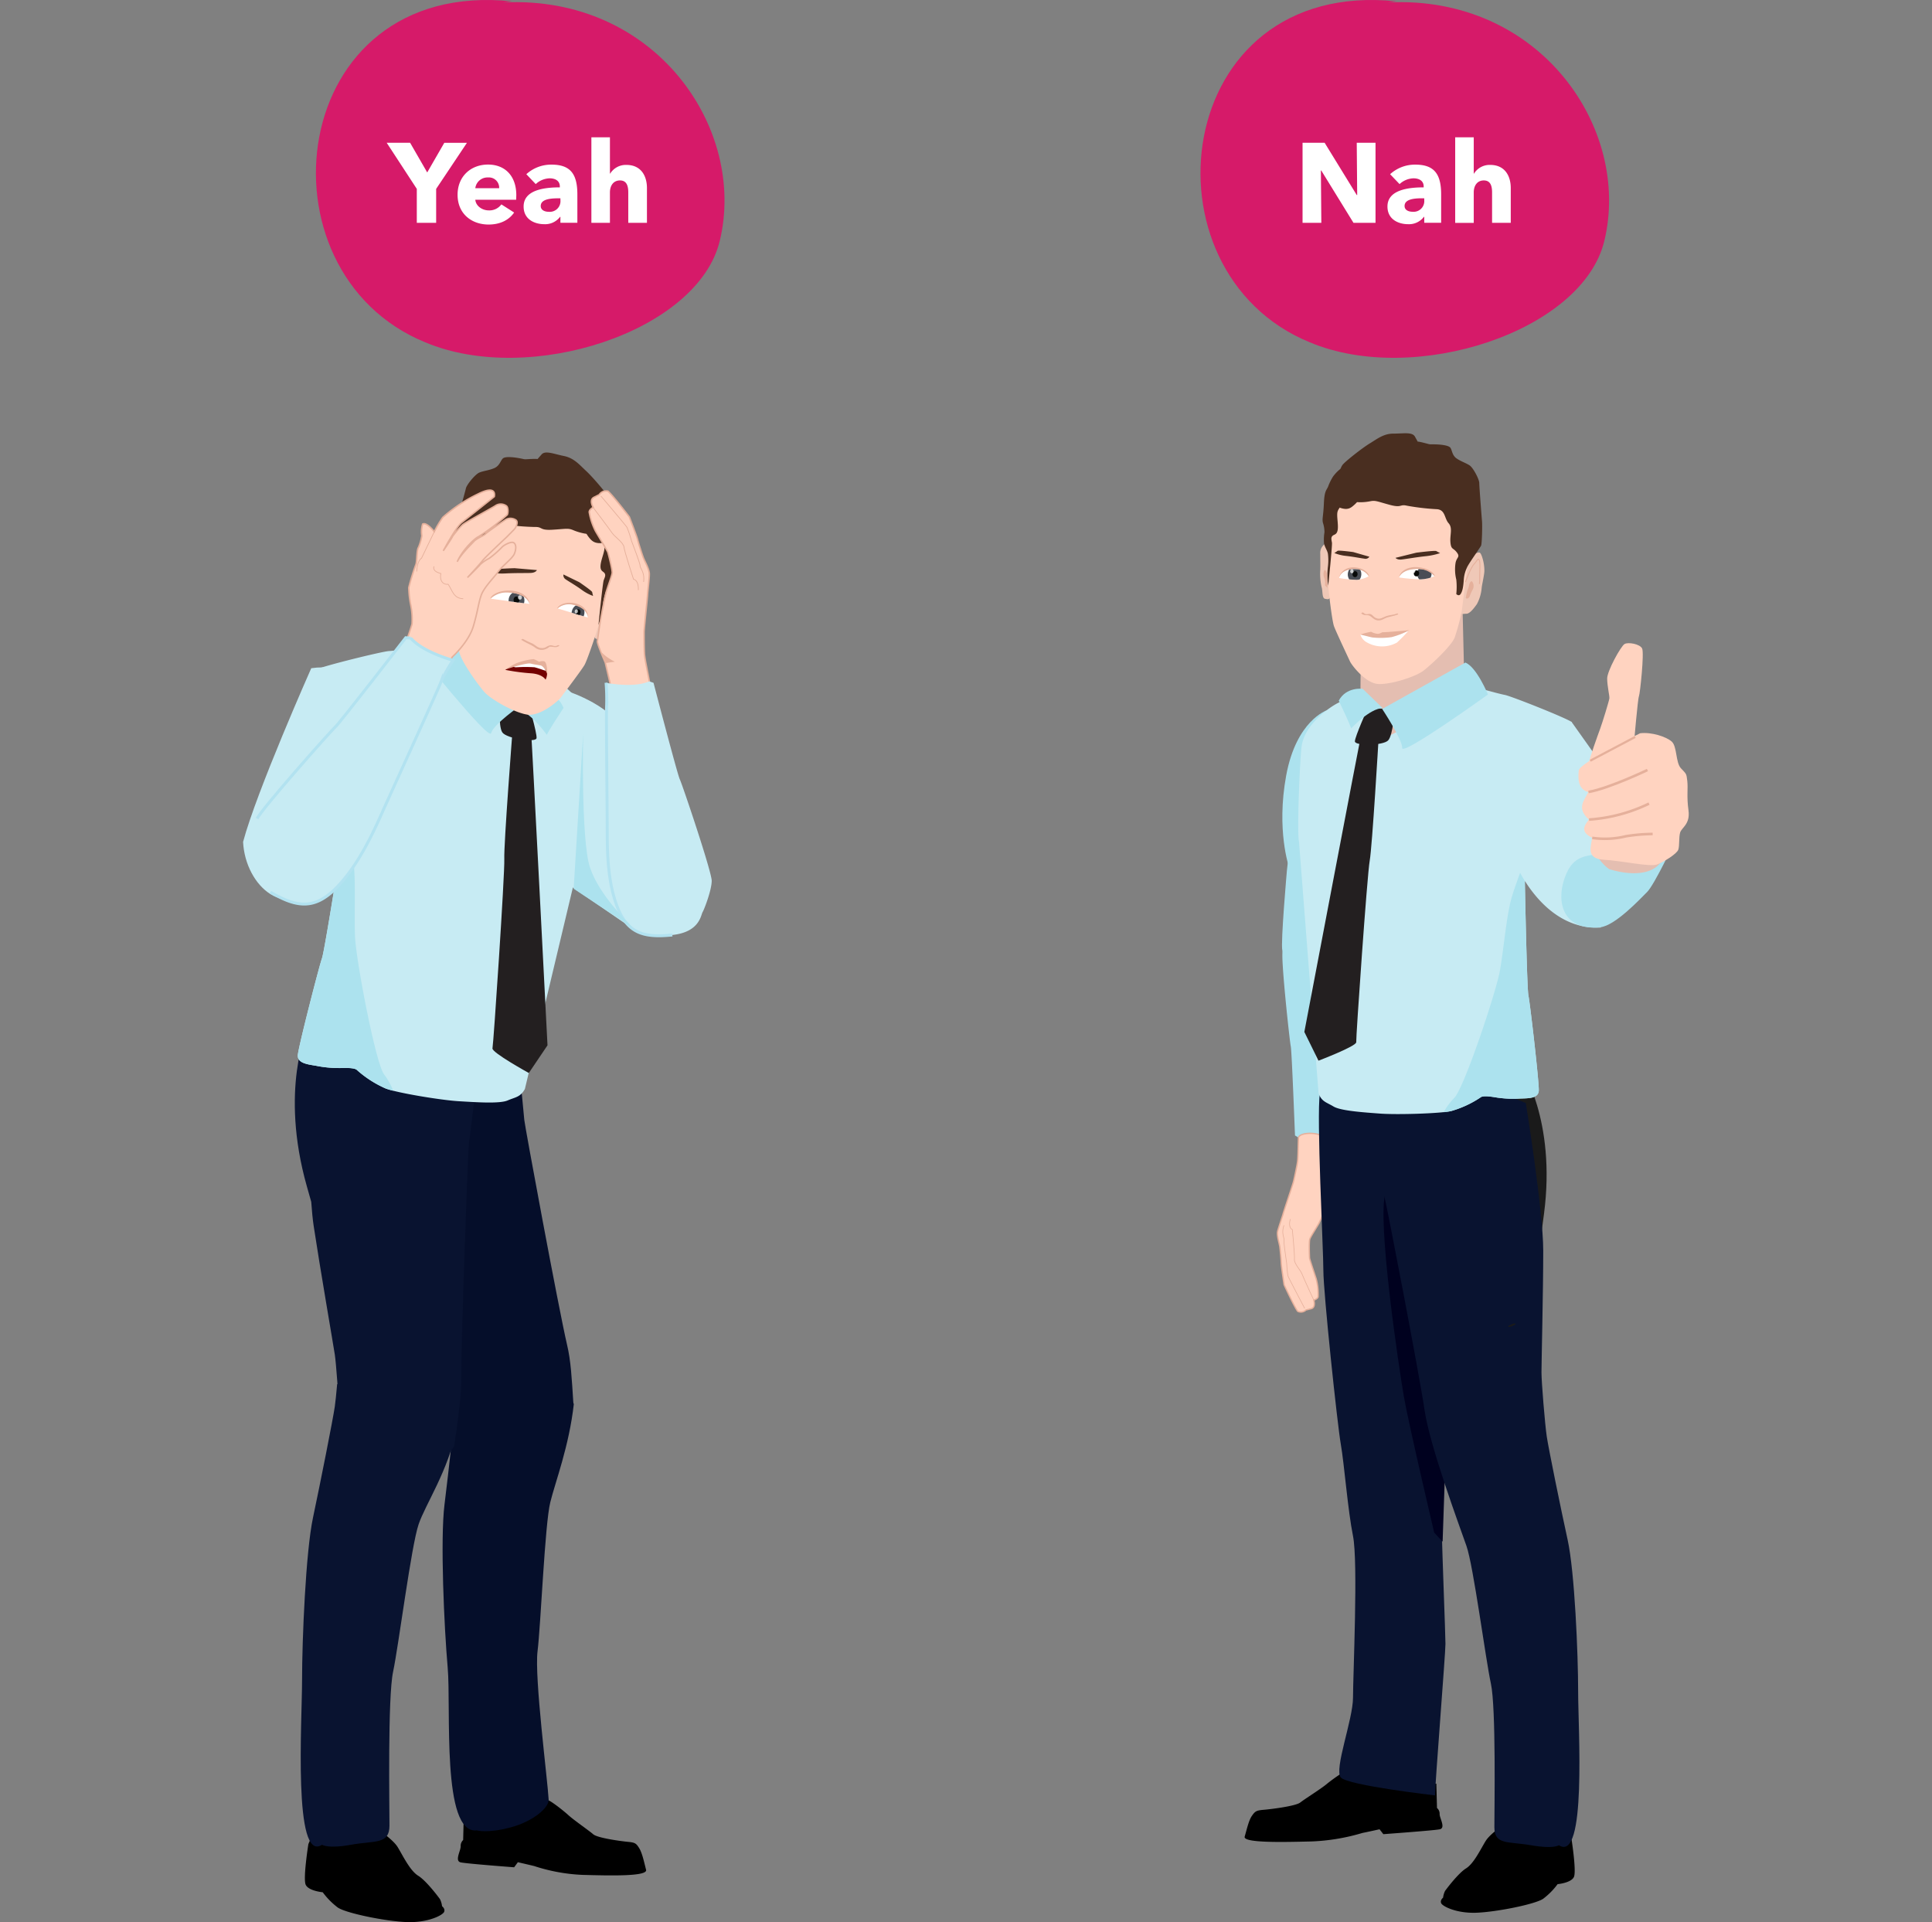 <svg id="Layer_1" data-name="Layer 1" xmlns="http://www.w3.org/2000/svg" xmlns:xlink="http://www.w3.org/1999/xlink" viewBox="0 0 605 601.88"><rect x="0" y="0" width="605" height="601.88" fill="#808080" stroke="none"/><defs><style>.cls-1,.cls-13,.cls-22,.cls-23,.cls-25,.cls-28,.cls-3,.cls-31,.cls-32,.cls-33{fill:none;}.cls-2{fill:#e5b09b;}.cls-23,.cls-3{stroke:#b2e2f0;}.cls-13,.cls-21,.cls-22,.cls-23,.cls-24,.cls-25,.cls-28,.cls-3,.cls-31,.cls-32,.cls-33{stroke-miterlimit:10;}.cls-3{stroke-width:0.82px;}.cls-4{fill:#c7ebf3;}.cls-5{fill:#050e2a;}.cls-6{fill:#091330;}.cls-7{fill:#ace2ee;}.cls-8{fill:#e4beb1;}.cls-9{fill:#231f20;}.cls-10{fill:#efc8b7;}.cls-11,.cls-21,.cls-24{fill:#ffd3c0;}.cls-12{fill:#492e20;}.cls-13,.cls-21,.cls-22,.cls-24,.cls-25,.cls-28,.cls-32,.cls-33{stroke:#e5b09b;}.cls-13{stroke-width:0.3px;}.cls-14{clip-path:url(#clip-path);}.cls-15,.cls-18{fill:#fff;}.cls-16{fill:#494d55;}.cls-17{fill:#080a09;}.cls-18{opacity:0.73;}.cls-19{clip-path:url(#clip-path-2);}.cls-20{fill:#720000;}.cls-21{stroke-width:0.46px;}.cls-22{stroke-width:0.23px;}.cls-23{stroke-width:0.92px;}.cls-24{stroke-width:0.41px;}.cls-25{stroke-width:0.2px;}.cls-26{fill:#00011f;}.cls-27{fill:#1a1a1a;}.cls-28{stroke-width:0.29px;}.cls-29{clip-path:url(#clip-path-3);}.cls-30{clip-path:url(#clip-path-4);}.cls-31{stroke:#bbbdbf;stroke-width:1.35px;}.cls-32{stroke-width:0.81px;}.cls-33{stroke-width:0.68px;}.cls-34{fill:#d61a69;}</style><clipPath id="clip-path"><path class="cls-1" d="M165.82,189.11s-.32-3.61-7.62-3.65a6.58,6.58,0,0,0-4.57,2s2.57.4,5,.71S165.82,189.11,165.82,189.11Z"/></clipPath><clipPath id="clip-path-2"><path class="cls-1" d="M184.11,193.39s.23-3.42-5.6-4.23a5.15,5.15,0,0,0-3.92,1.36s2,.65,3.93,1.2S184.11,193.39,184.11,193.39Z"/></clipPath><clipPath id="clip-path-3"><path class="cls-1" d="M438.09,180.82s.62-3.23,7.23-2.6a6,6,0,0,1,3.95,2.2,12.49,12.49,0,0,1-4.36,1A54.16,54.16,0,0,1,438.09,180.82Z"/></clipPath><clipPath id="clip-path-4"><path class="cls-1" d="M419.33,181s.55-3.26,6-2.7a4.8,4.8,0,0,1,3.25,2.17,9.15,9.15,0,0,1-3.63,1.1A37,37,0,0,1,419.33,181Z"/></clipPath></defs><title>timeManagementArtboard 23</title><path class="cls-2" d="M418.85,366.61a13.53,13.53,0,0,0-3.27-3.28l2.46.05Z"/><path class="cls-3" d="M412.68,285.29c7.68.51,12.05,2.4,13.69,9.8s.34,15.92-.72,22.05-5.31,32.75-5.79,34.61a58.67,58.67,0,0,0-.9,6.16"/><path class="cls-4" d="M178,216.54s14.78,4.81,17.53,13.45,3.67,10.15,3.6,16.46.28,17.26.28,17.26l.86,28.58-22-15.15s-3.38-11.11-3.66-13.24-2.46-40.49-3.29-41.5S174.89,216.05,178,216.54Z"/><path d="M145.23,568.23l-.19,7.95a2.51,2.51,0,0,0-.78,2c0,1.39-1.95,4.57,0,5S161,584.72,161,584.72l1.17-1.59s4.29,1,5.07,1.19a56.25,56.25,0,0,0,15.2,2.78c7.79.2,20.46.6,19.88-1.59s-1.17-5.17-2.14-6.75-1.36-1.79-3.51-2-9.55-1.19-10.91-2.38-6-4.37-7.79-6-5.85-4.77-6.63-4.77-3.12,3-3.7,3.77-6.63,2.38-8.77,2.38S145.23,568.23,145.23,568.23Z"/><path class="cls-5" d="M164.18,350.69c-.19-2-3-32.72-4.37-37.83s-22.31,2.35-25,3.39c-2,.76-14.56,12.59-21,18.75l-6.65-7.77s-4.47,20.18,10.46,47.44L120,379c.84,2.77,1.64,5.21,2.38,7.11,4.78,12.25,13.92,34.1,15.12,37.17,1,2.56,3.92,12.24,5.39,17.62,10.63,6.55,31,14.08,36.67-1.29-.52-8.17-.79-13.5-2-18.56C174.85,409.36,164.37,352.73,164.18,350.69Z"/><path class="cls-5" d="M143.14,428.91c0,3-.05,5.57-.13,7-.22,4-2.47,24.4-3.82,35.26s-.12,38.3,1,51-2,52.26,9.11,51c0,0,3.38,1,10.64-.95s12-6.29,11.87-8.68c-.31-6-4.5-38.31-3.48-46.46s2.28-39.83,4-46.7c1.57-6.36,5.9-17.58,7.36-30.74C169.24,420.84,153.3,419.8,143.14,428.91Z"/><path class="cls-6" d="M146.81,358.36c.27-2.07,4.24-33.12,4-38.5s-22.29-2.75-25.11-2.32c-2.08.31-17,9.17-24.64,13.8l-4.79-9.22s-8.78,19-.17,49.41l1.36,4.8c.21,2.94.46,5.54.77,7.59,2,13.24,6.12,37,6.62,40.29.41,2.76,1.15,13,1.4,18.7,8.94,8.92,27,23.93,35.94,10,1.29-8.22,2.32-16.48,2.28-21.76C144.39,419,146.55,360.43,146.81,358.36Z"/><path d="M116.86,571.87s6,3.77,7.69,6.56,3.84,7.35,6.41,8.94,6.41,6.75,6.83,7.35a6.82,6.82,0,0,1,.64,2.19s1.07.79.64,1.79-4.91,3.38-11.53,3.18-19.22-2.78-21.78-4.57a23.22,23.22,0,0,1-4.7-4.77s-4.48-.4-5.34-2.38.85-12.71.85-12.71l1.28-3Z"/><path class="cls-4" d="M164.37,341c-1.43,2.59-2.9,2.52-5.42,3.6s-9.95.55-15.37.23-19.42-2.62-22.85-4a33.94,33.94,0,0,1-8.9-5.71c-.86-1-4.82-.62-5.87-.68a35.76,35.76,0,0,1-7-.71c-2.64-.44-5.89-.79-5.71-3.33s6.75-28.08,7.57-30.32,6.22-36.65,6.22-36.65c-7.45-44.41-8.12-53.75-8.12-53.75,2.56-1.23,20.95-5.73,22.91-5.81s11.26-1.35,11.26-1.35l40.68,10.64c-.18-1.18,11.2,7,11.5,16,.11,3.46-1.18,30.9-2.33,33.87Z"/><path class="cls-7" d="M120.33,336.5c-2.68-3.29-8.83-35.81-9.15-43.11s.34-18-.59-24.51-6.15-27.38-6.15-27.38l-.11.3c.48,6.2,1.33,13.37,2.72,21.64,0,0-5.39,34.41-6.22,36.65s-7.4,27.79-7.57,30.32,3.07,2.88,5.71,3.33a35.69,35.69,0,0,0,7,.71c1.05.06,5-.3,5.88.68a33.93,33.93,0,0,0,8.9,5.71,21.08,21.08,0,0,0,2.38.71A22,22,0,0,0,120.33,336.5Z"/><path class="cls-8" d="M171.88,208s-.67,5.78-.74,6c-2.78,3.42-7,8.55-7.58,9.27a14.77,14.77,0,0,1-3.3,2.4L134,205.46l16.59-14.71L152,201l2-.14,1.92,4.87,8.79-3.24Z"/><path class="cls-9" d="M156.58,219.2l8.71.43s2.93,10,2.73,11.51-9.38.16-10.72-1.8S156.58,219.2,156.58,219.2Z"/><path class="cls-7" d="M140.92,198.12,162.87,221s-8.45,5.91-9.07,8.57-23.59-26.19-23.59-26.19S137,198.63,140.92,198.12Z"/><path class="cls-7" d="M161.91,222.16l7.34-5.37s5.41,0,7.21,4.89c-4.82,7.3-5.23,8.42-5.23,8.42S166,222.67,161.91,222.16Z"/><path class="cls-9" d="M160.48,229s-2.74,35.39-2.56,40-3.39,58-3.7,59.28S165.6,336,165.6,336l5.85-8.67s-5-97.91-5.18-98.87S160.48,229,160.48,229Z"/><path class="cls-4" d="M97.47,209.24s-17.15,38.61-21.35,54.39c.68,13.95,14.09,25.89,24.39,11.37s34-47.09,34-47.09S116.47,206.45,97.47,209.24Z"/><path class="cls-10" d="M143.24,176.4s-1.31-1.5-2.07-1.2-2.57,3.91-2.7,6.32,0,4-.19,5a13.62,13.62,0,0,0,.49,5.24c.55,1.19,1.55,3.46,2.73,3.73s2.31.93,2.29-.39a24.29,24.29,0,0,1,.09-2.83c.06-.4,1.75-7.47,1.3-9.36S143.24,176.4,143.24,176.4Z"/><path class="cls-10" d="M191,182.31a3.5,3.5,0,0,1,1.11,3.71c-.56,2.56-.8,3.54-1,5.14a20,20,0,0,1-1.57,5.47c-.68,1.23-.8,3.54-1.9,3.49s-1.85.15-1.26-2.61,2.93-12.38,2.93-12.38Z"/><path class="cls-10" d="M189.69,187.6s1.52-4.36,1.55-2.42a21,21,0,0,1-.1,2.93"/><path class="cls-11" d="M189.93,180s-2.38,15-2.48,15.69S184,206.6,183,208.29s-6.64,9.13-7.39,10.14-6.41,6-10.58,5.33-11.41-4.83-13.42-7.14-7.38-9.75-7.87-12.76a74.67,74.67,0,0,1-.53-8.6l1.4-18.18s5.91-13.39,6.57-13.71,15-3.41,15.38-3.35,15.1,2.39,15.57,2.66,9.83,5.22,9.84,5.93S189.93,180,189.93,180Z"/><path class="cls-12" d="M189.09,170s1.94-1.56,2.15-3.05-.93-3.58-.8-4.48.57-2.66.7-3.56a4.49,4.49,0,0,0-.24-2.67c-.45-1.18-5.25-6.82-7.32-8.73s-3.8-4.08-7-4.72-5.84-1.82-7-.47l-1.44,1.63s1.16-.35-1.69-.23-1.55.19-3.63-.2-4.68-.65-5.39.07-1,2.29-2.65,3-3.37.85-4.66,1.38-4,3.81-4.24,5-3,10.75-3.4,12.11-1.49,7.1-1.29,7.84,3,7,3.06,7.93a10.69,10.69,0,0,1,.25,4.09c-.33,2.39-.32,3.81,0,4.78s1.38.29,1.38.29a22.22,22.22,0,0,1,.95-4.64,13.88,13.88,0,0,0,1.33-5.2c.08-2-1.22-2.2.28-3.51s2-.44,2.72-2.77.15-4.75,1.85-6,1.89-4.1,4.68-3.72a76.87,76.87,0,0,0,9.83.85c2.45-.07,1.37,1.1,5.46.86s4.85-.55,6.38.07a17,17,0,0,0,3.7,1.12c.9.12.41,0,1.36,1.2S186.29,170.38,189.09,170Z"/><path class="cls-12" d="M190,156.18a13.28,13.28,0,0,1,3.16,4.29,17.64,17.64,0,0,1,.93,3.58c.23,1.25.92,1.45.24,5.61s-.39,5-1,6.26a9.8,9.8,0,0,0-1.12,3,14.68,14.68,0,0,1-.6,3.57c-.46,1.15-1.61,2.11-2,3.18a17.2,17.2,0,0,0-.84,3.84,25.84,25.84,0,0,1-.87,4.85c-.31.77-.49,1.35-.49,1.35s1.31-13.11,1.63-14,.72-1.52.3-2.19-1.44-.61-1.28-2.51,1.43-4.47,1.21-5.82-.47-.27-.45-3.31S190,156.18,190,156.18Z"/><path class="cls-13" d="M143.9,185.52s-.73-5-1.56-6.31-.81-2.24-1.39-1.71-.94,3.83-1.17,4.81-.38,2-.5,2.87"/><path class="cls-2" d="M142.7,190.53a21.12,21.12,0,0,0,0-2.64,5.32,5.32,0,0,1-.18-1.65c0-.91-.45-1.89-1-1.15a2.5,2.5,0,0,0-.44,2.48,12.38,12.38,0,0,1,.49,2.3C141.72,190.29,142.24,191,142.7,190.53Z"/><path class="cls-2" d="M188.56,195.77a5.92,5.92,0,0,1,.73-2.33,3,3,0,0,0,.53-2.36c-.1-.72-1.11.66-1.19,1.26s-1,4.13-1,4.13Z"/><path class="cls-2" d="M163.33,200.4c1.31.88,2.79,1.38,4.08,2.27a3.36,3.36,0,0,0,2.91.76,4.44,4.44,0,0,0,1.3-.55c.18-.11.44-.4.64-.45s-.57.1-.06.08c1.09-.06,1.77.44,2.8-.19.38-.24-.18-.39-.42-.24-.94.58-1.57-.17-2.39,0a2,2,0,0,0-.25.09c-.91.25-1,.75-2.17.77-1.42,0-1.95-.86-3.08-1.45a28.41,28.41,0,0,1-2.83-1.37c-.2-.14-.81.15-.52.35Z"/><path class="cls-12" d="M176.44,179.89l4.95,2.41s4,2.71,4.06,3.13.27,1.18.27,1.18a13.91,13.91,0,0,1-3.57-1.92c-2-1.46-4-2.57-5-3.27A1.5,1.5,0,0,1,176.44,179.89Z"/><path class="cls-12" d="M168.14,178.51l-7-.59s-6.16.18-6.53.5-1.12.86-1.12.86a22.33,22.33,0,0,0,5.15.27c3.2-.15,6-.07,7.57-.14S168.14,178.51,168.14,178.51Z"/><g class="cls-14"><path class="cls-15" d="M165.82,189.11s-.32-3.61-7.62-3.65a6.58,6.58,0,0,0-4.57,2s2.53.36,5,.68S165.82,189.11,165.82,189.11Z"/><ellipse class="cls-16" cx="161.73" cy="188.02" rx="2.75" ry="2.48" transform="translate(-31.97 342.89) rotate(-87.94)"/><ellipse class="cls-17" cx="161.74" cy="187.81" rx="1.03" ry="0.93" transform="translate(-31.76 342.7) rotate(-87.94)"/><ellipse class="cls-18" cx="162.82" cy="187.09" rx="0.69" ry="0.62" transform="translate(-30 343.08) rotate(-87.94)"/></g><path class="cls-2" d="M165.82,189.14s-.6-3.1-6.32-3.58a7.45,7.45,0,0,0-5.87,1.9c-.23-.55,1.77-2.59,5.89-2.53S165.75,187.28,165.82,189.14Z"/><g class="cls-19"><path class="cls-15" d="M184.11,193.39s.23-3.42-5.6-4.23a5.15,5.15,0,0,0-3.92,1.36s2,.61,3.9,1.17S184.11,193.39,184.11,193.39Z"/><ellipse class="cls-16" cx="180.99" cy="191.93" rx="2.6" ry="2" transform="translate(-39.39 336.93) rotate(-80.02)"/><ellipse class="cls-17" cx="181.02" cy="191.73" rx="0.98" ry="0.75" transform="translate(-39.17 336.8) rotate(-80.02)"/><ellipse class="cls-18" cx="181.98" cy="191.18" rx="0.65" ry="0.5" transform="matrix(0.17, -0.98, 0.98, 0.17, -37.83, 337.29)"/></g><path class="cls-2" d="M184.11,193.41s-.06-3-4.57-4a5.54,5.54,0,0,0-5,1.16c-.11-.54,1.76-2.24,5.05-1.74S184.3,191.67,184.11,193.41Z"/><path class="cls-20" d="M158.19,209.75a63.62,63.62,0,0,0,8,1.08c3.73.23,4.66,2,4.66,2a4.64,4.64,0,0,0,.35-3.11,3.39,3.39,0,0,0-1.15-1.8l-4-1.08-4.22,1Z"/><path class="cls-15" d="M160.62,208.33s-.06.69,1.12.62a44.44,44.44,0,0,1,5.63,0c.82.17,3.45,1.1,3.45,1.1l-.19-1.37a14.55,14.55,0,0,0-2-1.2,27.49,27.49,0,0,0-3.52-.33C164.68,207.21,160.62,208.33,160.62,208.33Z"/><path class="cls-2" d="M168.81,207.24a8.49,8.49,0,0,0-1.72-.85,21.27,21.27,0,0,0-5.47,1.32c-1.22.56-3.55,2-3.55,2s6.75-2.26,8.09-1.92,2.65.49,3.11.58c1.17.24,2.09,2.69,2.09,2.69s.1-3.71-1-4A2.7,2.7,0,0,0,168.81,207.24Z"/><path class="cls-6" d="M105.57,433.51c-.26,2.94-.53,5.54-.73,6.94-.57,4-4.56,24.09-6.83,34.8s-3.42,38.15-3.42,50.87-2.85,57.56,6.26,51.54c0,0,1.71,1.34,9.11,0s12,0,12-6-.57-40.16,1.14-48.19,5.69-39.49,8-46.18c2.11-6.2,9.26-16.74,11.85-29.73C134.13,428,116.46,425.32,105.57,433.51Z"/><path class="cls-21" d="M137.95,211.89l3.72-6.2s5.11-4.63,6.57-9.62,1.57-7.23,2.47-9.73,4.22-5.74,5.3-7.33,4.44-4.12,5.05-5.56.65-3-.2-3.5-3.11.77-3.66,1.38a30.8,30.8,0,0,1-4,3.51,12.76,12.76,0,0,0-2.81,1.92c-.32.49-4,4.09-4,4.09s4-4.32,4.72-5.3,7.52-7.34,7.52-7.34,2.1-2.11,2.54-2.6,1.27-2.3.3-2.82a3,3,0,0,0-2.93-.18c-.91.52-6.08,4.1-6.51,4.59s-2.84,1.45-3.61,2.32-4.09,4-5.24,6.39c1.65-3.72,5.42-7.33,6.67-7.87a68.31,68.31,0,0,0,9-6.84c.32-.6.33-2.36-.28-2.79a3,3,0,0,0-3.51,0c-1.58,1-9.74,5.36-10.29,6a29.3,29.3,0,0,0-3.07,3.57c-.2.6-2.89,4.5-2.89,4.5s4-7.49,5.8-8.88,10.17-8.08,10.17-8.08,1.06-3.92-5-.88A47.7,47.7,0,0,0,138.65,162a34.89,34.89,0,0,0-2.66,4.48s-2.41-3.13-3.65-2.36a8.31,8.31,0,0,0-.25,3.64,15.19,15.19,0,0,1-1.07,3.69c-.54.73-.45,4.35-.75,5.19A73,73,0,0,0,128,184a32,32,0,0,0,.69,5.81,22.5,22.5,0,0,1,.33,5.59c-.28,1.19-2.2,6.44-2.47,7.75S124.37,211.64,137.95,211.89Z"/><path class="cls-22" d="M136,166.49l-4,8.3s-1.36.66-1.51,4.18"/><path class="cls-22" d="M135.92,177.37s-.85,1.45,2.12,2.22c-.45,2.37.79,3.58,2.3,3.37,1.27,1.8,1.66,4.46,4.71,4.52"/><path class="cls-21" d="M191.16,214.44l-1.64-7s-2.46-5.6-2.46-6.55a156,156,0,0,1,2.73-15.43c.82-2.59,1.77-5.05,1.91-6s-1.23-6.14-1.37-6.55-2.87-4.91-3.82-6.55a20.75,20.75,0,0,1-2-6c0-.82,1.23-1.5,1.23-1.5s-1.37-2.32.27-3.14l1.64-.82a2.55,2.55,0,0,1,2.73-1.09c1.37,1.09,6.69,8.05,6.69,8.05s2.32,6,2.59,7.1,1.37,4.51,1.77,5.6,1.91,3.69,1.91,5.19-.55,5.87-.55,6.42-1.09,10.65-1.09,11.74,0,5.46.14,7.1,1.23,6.69,1.5,8.33S197,217.71,191.16,214.44Z"/><path class="cls-2" d="M188.3,204.2a15.16,15.16,0,0,0,4.23,3l-2.73.41Z"/><path class="cls-22" d="M185.7,158.87s5.32,7,6,8.05,3.55,3,3.69,4.37,3,10.1,3,10.1,1.64.14,1.5,3.41"/><path class="cls-22" d="M188.16,155.32s7.78,9.15,8.19,9.83a36,36,0,0,1,1.37,4.1c.27.82,2.73,7.1,2.73,7.92s1.5,2,1.09,5.05"/><path class="cls-4" d="M189.82,213.82s8.59,1.73,13.5-.47l1.33.47s7.5,28.76,8.22,30.19,10,28.94,10,31.8-2.32,8.93-2.86,9.82-.89,6.25-9.47,7.15-13.75-.36-17-8.22-3.39-17.51-3.39-24.47-.36-37.16-.18-39.3A65.7,65.7,0,0,0,189.82,213.82Z"/><path class="cls-23" d="M210.54,292.78c-8.57.89-13.75-.36-17-8.22s-3.39-17.51-3.39-24.47-.36-37.16-.18-39.3a65.7,65.7,0,0,0-.18-7"/><path class="cls-4" d="M141.88,206.76s-9.53-2.54-13.3-7l-1.52-.09s-20.67,26.69-22,27.87-23.2,25.79-24.53,28.76-1.87,10.31-1.76,11.48-2,6.9,6,11.57,13.63,5.62,20.42-1.17,11.44-16.76,14.67-24,17.57-38.55,18.39-40.86A42.36,42.36,0,0,1,141.88,206.76Z"/><path class="cls-23" d="M128.58,199.79l-1.52-.09s-20.67,26.69-22,27.87-23.2,25.79-24.53,28.76"/><path class="cls-23" d="M84.69,279.38c8,4.67,13.63,5.62,20.42-1.17s11.44-16.76,14.67-24,17.57-38.55,18.39-40.86a42.36,42.36,0,0,1,3.72-6.58s-9.53-2.54-13.3-7"/><path class="cls-7" d="M182.61,229.86s-.69,32.83,2.07,41.55,12.17,17.68,12.17,17.68l1.15,1.38-18.36-12.17Z"/><path class="cls-7" d="M418.45,358.42s-7.15-3.17-11.86-2.2l-1.07-.67s-1-26.52-1.32-27.91-3.12-27.16-2.56-29.66,3.75-7.34,4.39-8,2-5.28,9.64-4.4,11.92,3,13.2,10.45-.43,15.92-1.78,22-6.88,32.46-7.46,34.29A58.67,58.67,0,0,0,418.45,358.42Z"/><path class="cls-7" d="M415.45,222.44s-9.51,3.17-12.68,20.38.91,28.75.91,28.75L413.86,239Z"/><path class="cls-24" d="M417.4,357.62l.08,6.39s1.06,5.36.87,6.19A139.31,139.31,0,0,1,413,383.11c-1.22,2.1-2.53,4.06-2.83,4.87s-.12,5.59-.08,6,1.55,4.84,2.06,6.45a18.53,18.53,0,0,1,.62,5.63c-.16.71-1.36,1.07-1.36,1.07s.74,2.29-.85,2.68l-1.59.4a2.28,2.28,0,0,1-2.59.42c-1-1.22-4.27-8.32-4.27-8.32s-.86-5.69-.89-6.69-.32-4.19-.46-5.22-1-3.58-.66-4.89,1.61-5,1.72-5.49,3-9.07,3.23-10,1.06-4.76,1.26-6.21.22-6.07.3-7.55S412.92,353.63,417.4,357.62Z"/><path class="cls-25" d="M411.4,407.11s-3.29-7.1-3.68-8.18-2.51-3.31-2.37-4.52-.66-9.39-.66-9.39-1.4-.44-.65-3.27"/><path class="cls-25" d="M408.57,409.73s-5-9.48-5.24-10.16a32.15,32.15,0,0,1-.4-3.83c-.08-.77-1-6.72-.85-7.43s-.91-2.08,0-4.61"/><path class="cls-7" d="M425.21,293c4.72-15.88,6.42-25.16,6.42-25.16l-24-36.69L403,272.5s-2,22.67-1.45,25.08.44,5.71,4.39,8.91,9.47,5.95,11.82,5.28S425.21,293,425.21,293Z"/><path class="cls-7" d="M425.56,286.61,410.48,250.5s10.5,31.95,7.21,57.88C424,292.18,426.08,289.64,425.56,286.61Z"/><path d="M449.79,558.53l.2,7.62a2.33,2.33,0,0,1,.82,1.91c0,1.33,2,4.38,0,4.77s-17.62,1.52-17.62,1.52L432,572.82s-4.51,1-5.33,1.14a64.16,64.16,0,0,1-16,2.67c-8.2.19-21.52.57-20.9-1.52s1.23-5,2.25-6.48,1.43-1.72,3.69-1.91,10-1.14,11.47-2.29,6.35-4.19,8.2-5.72,6.15-4.57,7-4.57,3.28,2.86,3.89,3.62,7,2.29,9.22,2.29S449.79,558.53,449.79,558.53Z"/><path d="M472.6,570.21s-5.74,3.62-7.38,6.29-3.69,7.05-6.15,8.58-6.15,6.48-6.56,7.05a6.54,6.54,0,0,0-.61,2.1s-1,.76-.61,1.72,4.71,3.24,11.06,3,18.44-2.67,20.9-4.38a22.28,22.28,0,0,0,4.51-4.57s4.3-.38,5.12-2.29-.82-12.2-.82-12.2l-1.23-2.86Z"/><path class="cls-6" d="M449.38,562.21s-27.32-3.12-29.51-5.62,3.82-18.12,3.82-25,1.64-42.48,0-50.6-2.73-22.49-3.82-28.74-5.46-47.48-5.46-54.35-2.19-48.1-1.09-55.6-1.72-11.6,7-12.85,30.14,3.48,30.14,3.48l27.32,12.49-25.14,105s-1.09,25.61-1.09,30,1.09,31.24,1.09,34.36S449.38,558.46,449.38,562.21Z"/><path class="cls-26" d="M449.11,479.92s-8-34-9.47-42.46-8.61-56.09-5.73-64.07,8.48,3.83,8.48,3.83l13,68.3-2.88,15-.76,22.23Z"/><path class="cls-27" d="M476.32,334.34s11,16.32,7.2,45.59-3.84,25-3.84,25L464.8,367Z"/><path class="cls-6" d="M488.17,577.82s-1.64,1.25-8.74,0-11.47,0-11.47-5.62.55-37.48-1.09-45-5.46-36.86-7.65-43.1-11.47-31.24-13.11-42.48-12-65-12.57-66.84-8.74-30-9.29-35,20.76-5.62,23.5-5.62,30.05,11.24,30.05,11.24,5.46,33.73,5.46,46.23-.55,35-.55,38.11,1.09,16.24,1.64,20,4.37,22.49,6.56,32.48,3.28,35.61,3.28,47.48S496.92,583.45,488.17,577.82Z"/><path class="cls-4" d="M412.9,342.36c1,2.65,2.43,2.77,4.69,4.13s9.38,1.83,14.58,2.22,18.8,0,22.24-.8a32.56,32.56,0,0,0,9.21-4.27c.94-.82,4.67,0,5.67.12A34.31,34.31,0,0,0,476,344c2.57-.08,5.7,0,5.86-2.42s-2.75-27.57-3.24-29.81-1.12-35.65-1.12-35.65c12.88-41.25,14.74-50,14.74-50-2.27-1.51-19.16-8.18-21-8.51s-10.53-2.75-10.53-2.75l-40.06,4.8c.32-1.1-11.56,5.19-13,13.7-.56,3.28-1.57,27.24-.87,30.22Z"/><path class="cls-8" d="M426.11,209.71s-.12,5.58-.08,5.83c2.19,3.62,5.56,9,6,9.8.6,1.06,2.58,5.25,2.58,5.25l24.06-12.1L458,190.87l-3.52,9.44L444,205.24l-2.46,4.38-7.93-4.23Z"/><path class="cls-7" d="M455.35,343.84c3-2.77,13.07-32.89,14.32-39.78s2-17.19,3.76-23.22,9.42-25.23,9.42-25.23l.07.3c-1.26,5.83-3,12.54-5.41,20.21,0,0,.63,33.42,1.12,35.65s3.4,27.38,3.24,29.81-3.3,2.34-5.86,2.42a34.24,34.24,0,0,1-6.71-.23c-1-.08-4.73-.94-5.67-.12a32.55,32.55,0,0,1-9.21,4.27,20.23,20.23,0,0,1-2.35.36A21.06,21.06,0,0,1,455.35,343.84Z"/><path class="cls-9" d="M436.71,222.29l-8.33-.73s-4.08,9.09-4.1,10.58,8.89,1.38,10.43-.31S436.71,222.29,436.71,222.29Z"/><path class="cls-7" d="M458.89,207.47,432.83,222s6.36,9.61,6.27,12.23,26.85-16.76,26.85-16.76S462.44,208.93,458.89,207.47Z"/><path class="cls-7" d="M433,221.76l-6.28-6.07s-5.14-.7-7.49,3.71c3.63,7.57,3.87,8.69,3.87,8.69S429.08,221.71,433,221.76Z"/><path class="cls-9" d="M431.71,231.13s-2,34-2.79,38.38-4.35,55.58-4.22,56.83-11.82,5.8-11.82,5.8l-4.43-9s17.58-92.42,17.83-93.31S431.71,231.13,431.71,231.13Z"/><path class="cls-27" d="M472.62,415.5c.56,0,2.9-1.07,1.65-1.07-.56,0-2.9,1.07-1.65,1.07Z"/><path class="cls-10" d="M461.27,173.84s1.53-1.16,2.17-.73,1.66,4.17,1.32,6.47-.73,3.72-.8,4.78a13.07,13.07,0,0,1-1.48,4.83c-.74,1-2.13,3-3.29,3s-2.35.43-2.07-.81a23.31,23.31,0,0,0,.47-2.68c0-.39-.2-7.36.59-9S461.27,173.84,461.27,173.84Z"/><path class="cls-10" d="M415.2,170.16a3.36,3.36,0,0,0-1.76,3.27c0,2.52.06,3.48,0,5a19.23,19.23,0,0,0,.42,5.44c.4,1.28.06,3.48,1.11,3.65s1.71.5,1.69-2.21-.36-12.2-.36-12.2Z"/><path class="cls-10" d="M415.44,175.39s-.58-4.39-1-2.58a20.11,20.11,0,0,0-.47,2.77"/><path class="cls-11" d="M416.68,168.22s-.66,14.55-.71,15.23,1.12,10.9,1.78,12.68,4.48,9.86,5,11,4.87,6.89,8.92,7.06,11.66-2.33,14-4.11,8.82-7.74,9.87-10.47a71.65,71.65,0,0,0,2.17-8l2.2-17.35s-3-13.73-3.52-14.15S442.94,154,442.56,154s-14.65-.67-15.14-.51-10.25,3-10.39,3.67S416.68,168.22,416.68,168.22Z"/><path class="cls-12" d="M419.42,158.93s-1.52-1.84-1.43-3.28,1.56-3.18,1.62-4.05,0-2.61,0-3.48a4.3,4.3,0,0,1,.74-2.46c.65-1,6.25-5.39,8.56-6.79s4.36-3.1,7.45-3.09,5.84-.58,6.71.92l1,1.81s-1-.55,1.64.11,1.42.48,3.45.52,4.52.3,5.05,1.1.52,2.35,1.91,3.31,3,1.45,4.11,2.2,3,4.35,3,5.51.75,10.68.86,12,0,7-.3,7.62-4.16,6-4.41,6.86a10.26,10.26,0,0,0-1,3.8c-.15,2.31-.43,3.65-1,4.48s-1.35,0-1.35,0a21.32,21.32,0,0,0,0-4.54,13.32,13.32,0,0,1-.24-5.14c.32-1.91,1.57-1.83.41-3.36s-1.78-.79-2-3.13.78-4.49-.57-6-1-4.22-3.68-4.4a73.75,73.75,0,0,1-9.4-1.1c-2.28-.54-1.5.77-5.3-.25s-4.45-1.45-6-1.17a16.34,16.34,0,0,1-3.7.34c-.87-.06-.38-.12-1.51.87S422,159.87,419.42,158.93Z"/><path class="cls-12" d="M421.24,145.8a12.75,12.75,0,0,0-3.8,3.42,16.92,16.92,0,0,0-1.56,3.18c-.46,1.13-1.14,1.18-1.31,5.23s-.6,4.79-.3,6.07a9.4,9.4,0,0,1,.48,3,14.08,14.08,0,0,0-.13,3.47c.21,1.17,1.11,2.3,1.23,3.37a16.5,16.5,0,0,1,0,3.77,24.8,24.8,0,0,0-.12,4.73c.14.78.2,1.37.2,1.37s1.31-12.58,1.17-13.46-.38-1.57.14-2.12,1.47-.29,1.68-2.11-.48-4.48,0-5.7.49-.16,1.07-3S421.24,145.8,421.24,145.8Z"/><path class="cls-28" d="M458.88,182.29s1.65-4.53,2.69-5.62,1.19-2,1.63-1.34.14,3.78.17,4.75,0,1.93-.09,2.8"/><path class="cls-2" d="M459,187.23a20.26,20.26,0,0,1,.55-2.48,5.11,5.11,0,0,0,.49-1.51c.15-.86.79-1.69,1.12-.89a2.4,2.4,0,0,1-.06,2.41,11.87,11.87,0,0,0-.91,2.07C460,187.2,459.39,187.74,459,187.23Z"/><path class="cls-2" d="M414.92,183.28a5.68,5.68,0,0,0-.23-2.34,2.89,2.89,0,0,1,0-2.32c.24-.66.91.83.87,1.41s.12,4.07.12,4.07Z"/><path class="cls-2" d="M437.4,192.15c-1,.41-2.06.4-3.07.71-1.4.43-2.14,1.36-3.67.57-.52-.27-.87-.88-1.36-1.09-.82-.35-1.4.47-2.37-.49-.18-.17-.78.07-.59.26.77.77,1.54.33,2.42.64.65.23,1.5,1.44,2.71,1.53s1.8-.55,2.77-.88,2.3-.5,3.42-.95c.41-.17,0-.43-.26-.31Z"/><path class="cls-15" d="M437.47,201.2a9.61,9.61,0,0,1-9.36,0,4.24,4.24,0,0,1-2.12-2.51,60,60,0,0,0,10.39.2l4.68-1.38A46.47,46.47,0,0,1,437.47,201.2Z"/><path class="cls-12" d="M428.82,174.33l-5.07-1.46s-4.59-.63-4.91-.37-1,.67-1,.67a13.35,13.35,0,0,0,3.78.92c2.4.28,4.48.71,5.63.85A1.44,1.44,0,0,0,428.82,174.33Z"/><path class="cls-12" d="M437,174.68l6.51-1.61s5.86-.76,6.26-.51,1.19.64,1.19.64a21.43,21.43,0,0,1-4.84,1c-3.06.35-5.73.84-7.2,1S437,174.68,437,174.68Z"/><g class="cls-29"><path class="cls-15" d="M438.09,180.82s.62-3.23,7.23-2.6a6,6,0,0,1,3.95,2.2,12.49,12.49,0,0,1-4.36,1A54.16,54.16,0,0,1,438.09,180.82Z"/><ellipse class="cls-16" cx="443.56" cy="179.74" rx="2.5" ry="2.25" transform="matrix(0.07, -1, 1, 0.07, 235.25, 610.63)"/><ellipse class="cls-17" cx="443.57" cy="179.56" rx="0.94" ry="0.84" transform="translate(235.45 610.46) rotate(-86.26)"/><ellipse class="cls-18" cx="442.66" cy="178.81" rx="0.62" ry="0.56" transform="translate(235.34 608.85) rotate(-86.26)"/></g><path class="cls-2" d="M438.09,180.84s.83-2.75,6-2.65a6.77,6.77,0,0,1,5.13,2.26c.26-.48-1.36-2.5-5.09-2.83S438.33,179.17,438.09,180.84Z"/><path class="cls-2" d="M441.3,197.36a26,26,0,0,1-5.51,2.15,24.09,24.09,0,0,1-6.06.1c-.91-.17-3-.75-3.74-.9a20.51,20.51,0,0,1,3.37-.87,5.51,5.51,0,0,0,2,.63c1,0,1.19-.54,1.87-.5S440.52,197.41,441.3,197.36Z"/><path class="cls-2" d="M419.33,181s.72-2.78,5.07-2.74a5.14,5.14,0,0,1,4.26,2.22c.22-.48-1.11-2.5-4.22-2.79S419.55,179.31,419.33,181Z"/><g class="cls-30"><path class="cls-15" d="M419.33,181s.55-3.26,6-2.7a4.8,4.8,0,0,1,3.25,2.17,9.15,9.15,0,0,1-3.63,1.1A37,37,0,0,1,419.33,181Z"/><ellipse class="cls-16" cx="424.19" cy="179.84" rx="2.52" ry="2.12" transform="translate(217.05 591.39) rotate(-86.26)"/><ellipse class="cls-17" cx="424.33" cy="179.8" rx="0.94" ry="0.8" transform="translate(217.23 591.49) rotate(-86.26)"/><ellipse class="cls-18" cx="423.35" cy="178.9" rx="0.63" ry="0.53" transform="translate(217.2 589.67) rotate(-86.26)"/></g><path class="cls-4" d="M492.09,226l11,15.49,4.48,19.6a195.83,195.83,0,0,1-6.32,29.36c-18.5,1-27-20.81-27-20.81Z"/><path class="cls-31" d="M498,243.14s3.55-.83,4.84,2"/><path class="cls-7" d="M524.45,263.51s-6.37,13.53-8.64,15.79-10,10.57-14.69,11.06c-12,1.24-14.32-8.5-10.52-17s11.23-3.66,17.85-8.52C513.43,261.21,523.88,260,524.45,263.51Z"/><path class="cls-8" d="M525.54,245.23s-.49,21.28-6.86,26.22c-3.68,2.85-9.89,2.22-14.81.7a14.53,14.53,0,0,1-3.41-3.62c-.35-.68-.79-3.55-1.25-7.46Z"/><path class="cls-11" d="M511.67,232.74s1.2-13.93,1.55-14.69,1.71-13.61,1-15-4.35-2.05-5.5-1.38-5.46,8.44-5.44,10.83.77,5.39.69,6.17-2.13,7.47-2.88,9.51-3.42,9.45-3.55,10.76.84,2.21,2,1.8S511.67,232.74,511.67,232.74Z"/><path class="cls-11" d="M513.61,229.61s-19,9.27-19.23,11.66-.35,5.87,3,6.76c-1.37,2.81-3.75,5,.17,8.61-2.17,2.72-2,4.08,1,5.74-.28,2.65-2,6.5,3.58,6.82s14.53,2.34,16.76,1.5,6.26-3.36,6.67-4.66.13-3.74.56-5.31,3.23-2.61,2.62-7-.1-6.72-.37-9.16-.31-2.18-2-4-1.16-6.83-2.88-8.36S517.15,229.18,513.61,229.61Z"/><path class="cls-32" d="M515.89,241.12S504,246.84,497.43,248"/><path class="cls-32" d="M516.39,251.64a50.89,50.89,0,0,1-18.79,5"/><path class="cls-32" d="M517.53,261.15a54.77,54.77,0,0,0-8.4.72,27.49,27.49,0,0,1-10.53.5"/><line class="cls-33" x1="512.05" y1="230.77" x2="497.98" y2="238.21"/><path class="cls-34" d="M157.63.76c47.65-2.35,76.24,39.49,67.77,74.63-6.78,28.39-59.47,45.6-92.22,31.81C79.14,85.12,89.69-6.89,160.26.41"/><path class="cls-15" d="M136.58,59.15V69.78h-6.06V59.15L121.09,44.7h7.33L133.78,54l5.35-9.28h7.09Z"/><path class="cls-15" d="M161.63,62.55H148.84c.18,1.95,2.13,3.33,4.22,3.33A4.61,4.61,0,0,0,157,64l4,2.55c-1.67,2.41-4.43,3.76-8,3.76-5.31,0-9.71-3.37-9.71-9.32,0-5.78,4.18-9.46,9.53-9.46s8.86,3.58,8.86,9.6C161.66,61.63,161.66,62.13,161.63,62.55Zm-5.32-3.61a3.21,3.21,0,0,0-3.47-3.37,3.84,3.84,0,0,0-4,3.37Z"/><path class="cls-15" d="M164.82,54.55a11.56,11.56,0,0,1,7.87-3c5.92,0,8.11,2.91,8.11,9.32v8.89h-5.31V67.9h-.11a5.85,5.85,0,0,1-5,2.3c-2.8,0-6.41-1.38-6.41-5.53,0-5.1,6.2-6,11.34-6v-.28c0-1.74-1.38-2.55-3.19-2.55a6.68,6.68,0,0,0-4.36,1.81Zm10.67,7.55h-.74c-2.55,0-5.42.32-5.42,2.41,0,1.35,1.35,1.81,2.52,1.81a3.34,3.34,0,0,0,3.65-3.61Z"/><path class="cls-15" d="M196.74,69.78V60.22c0-2-.5-3.72-2.59-3.72S191,58.16,191,60.25v9.53h-5.81V43H191V54.37h.07a5.75,5.75,0,0,1,5.07-2.73c4.78,0,6.45,3.68,6.45,7.23V69.78Z"/><path class="cls-34" d="M434.63.76c47.65-2.35,76.24,39.49,67.77,74.63-6.78,28.39-59.47,45.6-92.22,31.81C356.14,85.12,366.69-6.89,437.26.41"/><path class="cls-15" d="M423.84,69.78l-10.1-16.4h-.11l.14,16.4h-5.88V44.7h6.91l10.06,16.37H425l-.14-16.37h5.88V69.78Z"/><path class="cls-15" d="M435.31,54.55a11.56,11.56,0,0,1,7.87-3c5.92,0,8.11,2.91,8.11,9.32v8.89H446V67.9h-.11a5.85,5.85,0,0,1-5,2.3c-2.8,0-6.41-1.38-6.41-5.53,0-5.1,6.2-6,11.34-6v-.28c0-1.74-1.38-2.55-3.19-2.55a6.68,6.68,0,0,0-4.36,1.81ZM446,62.09h-.74c-2.55,0-5.42.32-5.42,2.41,0,1.35,1.35,1.81,2.52,1.81A3.34,3.34,0,0,0,446,62.7Z"/><path class="cls-15" d="M467.24,69.78V60.22c0-2-.5-3.72-2.59-3.72s-3.15,1.67-3.15,3.76v9.53h-5.81V43h5.81V54.37h.07a5.75,5.75,0,0,1,5.07-2.73c4.78,0,6.45,3.68,6.45,7.23V69.78Z"/></svg>